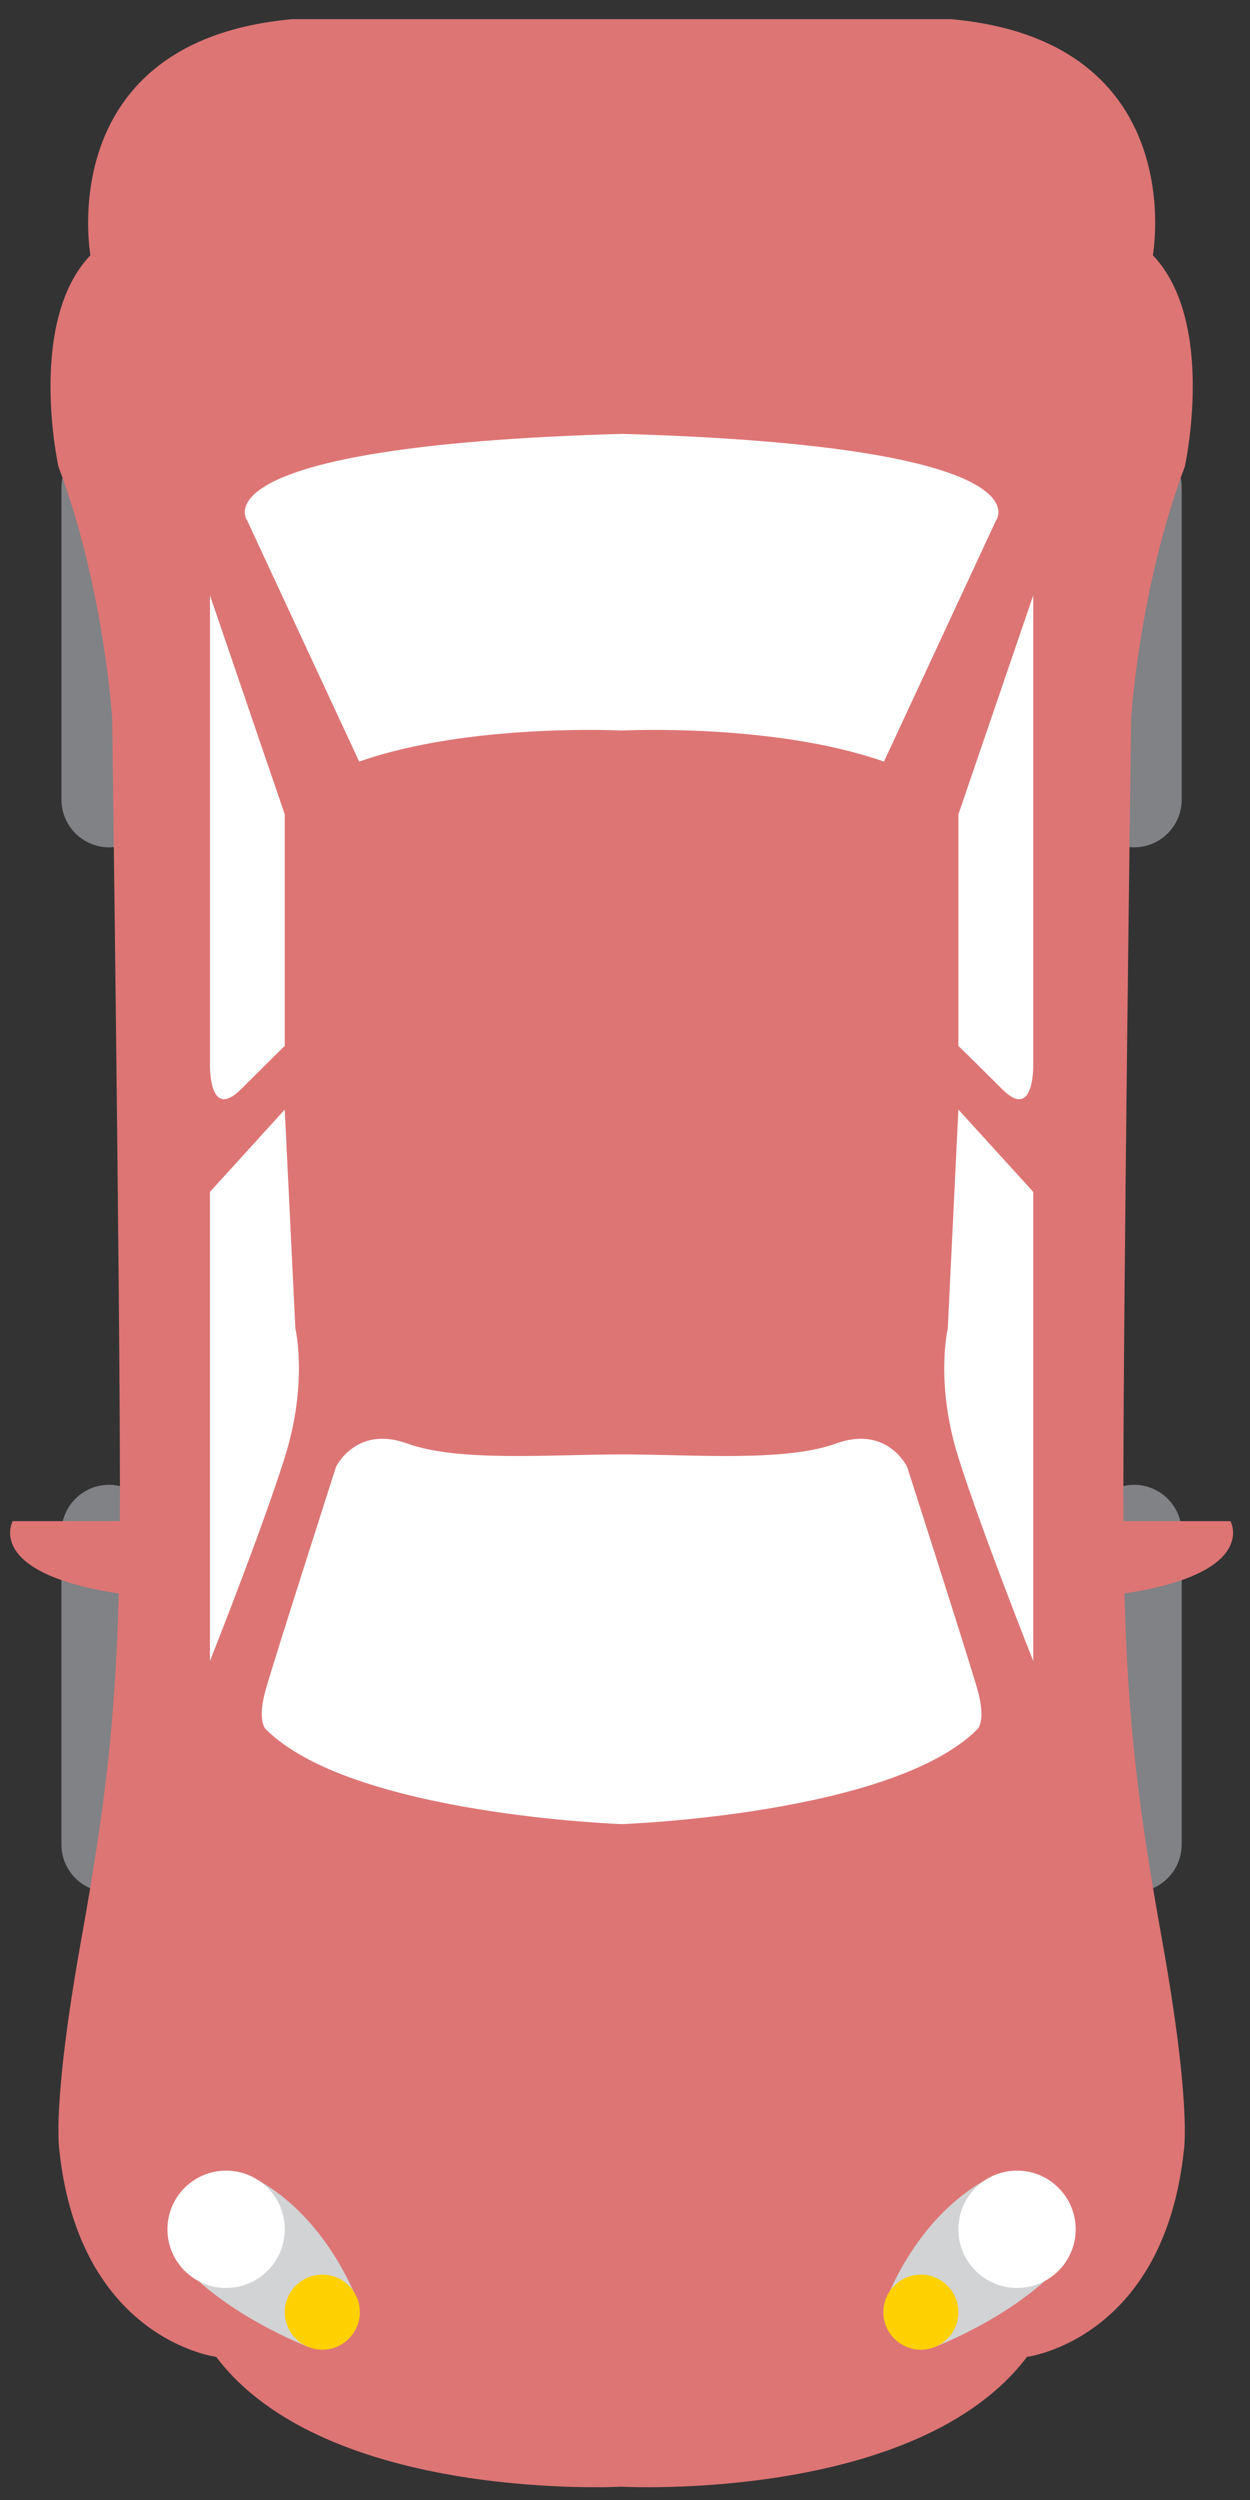 <?xml version="1.0" encoding="UTF-8" standalone="no"?>
<svg width="53px" height="106px" viewBox="0 0 53 106" version="1.1" xmlns="http://www.w3.org/2000/svg" xmlns:xlink="http://www.w3.org/1999/xlink" xmlns:sketch="http://www.bohemiancoding.com/sketch/ns">
    <rect x="0" y="0" width="53" height="106" fill="#333333" stroke="none"/>
    <!-- Generator: Sketch 3.3.2 (12043) - http://www.bohemiancoding.com/sketch -->
    <title>vehicle</title>
    <desc>Created with Sketch.</desc>
    <defs></defs>
    <g id="Page-1" stroke="none" stroke-width="1" fill="none" fill-rule="evenodd" sketch:type="MSPage">
        <g id="vehicle" sketch:type="MSLayerGroup">
            <path d="M4.823,35.917 C4.76,35.923 4.694,35.927 4.627,35.927 L4.627,35.927 C3.512,35.927 2.605,35.021 2.605,33.904 L2.605,20.677 C2.605,20.538 2.621,20.402 2.648,20.27 L6.191,22.019 L6.191,35.553" id="Shape" fill="#808285" sketch:type="MSShapeGroup"></path>
            <path d="M50.063,20.27 C50.09,20.402 50.104,20.538 50.104,20.677 L50.104,33.904 C50.104,35.021 49.2,35.927 48.083,35.927 L48.083,35.927 C48.017,35.927 47.95,35.923 47.888,35.917 L46.152,33.855 L46.152,21.285" id="Shape" fill="#808285" sketch:type="MSShapeGroup"></path>
            <path d="M2.647,64.571 C2.835,63.649 3.649,62.956 4.626,62.956 L4.626,62.956 C4.791,62.956 4.951,62.977 5.104,63.014 L6.005,64.924 L4.997,79.413 L3.84,80.069 C3.114,79.763 2.604,79.044 2.604,78.207 L2.604,66.997" id="Shape" fill="#808285" sketch:type="MSShapeGroup"></path>
            <path d="M47.604,63.014 C47.758,62.977 47.917,62.956 48.083,62.956 L48.083,62.956 C49.061,62.956 49.876,63.649 50.063,64.571 L50.104,66.995 L50.104,78.205 C50.104,79.042 49.595,79.761 48.87,80.067 L46.288,76.382 L46.106,64.496 L47.604,63.014 L47.604,63.014 Z" id="Shape" fill="#808285" sketch:type="MSShapeGroup"></path>
            <path d="M47.678,67.563 C47.818,73.033 48.271,76.683 49.276,82.28 C50.527,89.261 50.197,91.171 50.197,91.171 C49.342,99.207 43.545,99.931 43.545,99.931 C38.869,106.122 26.357,105.436 26.357,105.436 C26.357,105.436 13.843,106.122 9.166,99.931 C9.166,99.931 3.371,99.207 2.516,91.171 C2.516,91.171 2.186,89.261 3.438,82.28 C4.441,76.683 4.894,73.032 5.034,67.563 L5.08,64.499 C5.082,64.051 5.085,63.59 5.085,63.115 C5.085,54.883 4.755,30.45 4.755,30.45 C4.755,30.45 4.413,24.918 2.476,19.78 C2.476,19.78 1.132,13.655 3.834,10.823 C3.834,10.823 2.187,1.735 12.394,0.812 L26.359,0.812 L40.321,0.812 C50.529,1.734 48.881,10.823 48.881,10.823 C51.584,13.655 50.238,19.78 50.238,19.78 C48.302,24.918 47.961,30.45 47.961,30.45 C47.961,30.45 47.632,54.883 47.632,63.115 C47.632,63.591 47.632,64.051 47.635,64.499" id="Shape" fill="#DD7575" sketch:type="MSShapeGroup"></path>
            <path d="M7.124,64.498 L0.538,64.498 C0.538,64.498 -0.778,66.87 5.741,67.66 C5.741,67.66 7.915,68.845 7.651,64.498 L7.124,64.498 L7.124,64.498 Z" id="Shape" fill="#DD7575" sketch:type="MSShapeGroup"></path>
            <path d="M7.338,95.574 C9.263,98.067 13.085,99.515 13.085,99.515 L15.231,97.757 C15.231,97.757 14.025,94.16 10.936,92.435 L7.338,95.574 L7.338,95.574 Z" id="Shape" fill="#D1D3D4" sketch:type="MSShapeGroup"></path>
            <path d="M8.902,70.426 L8.902,50.536 L12.073,47.046 L12.524,56.331 C12.524,56.331 13.071,58.637 12.073,61.798 C11.075,64.96 8.902,70.426 8.902,70.426 L8.902,70.426 Z" id="Shape" fill="#FFFFFF" sketch:type="MSShapeGroup"></path>
            <path d="M8.902,45.069 C8.902,45.069 8.819,47.572 10.211,46.19 L11.603,44.807 L12.074,44.346 L12.074,34.532 L8.903,25.246 L8.903,45.069 L8.902,45.069 Z" id="Shape" fill="#FFFFFF" sketch:type="MSShapeGroup"></path>
            <path d="M45.585,64.498 L52.173,64.498 C52.173,64.498 53.491,66.87 46.97,67.66 C46.97,67.66 44.796,68.845 45.06,64.498 L45.585,64.498 L45.585,64.498 Z" id="Shape" fill="#DD7575" sketch:type="MSShapeGroup"></path>
            <path d="M45.374,95.574 C43.448,98.067 39.627,99.515 39.627,99.515 L37.48,97.757 C37.48,97.757 38.687,94.16 41.775,92.435 L45.374,95.574 L45.374,95.574 Z" id="Shape" fill="#D1D3D4" sketch:type="MSShapeGroup"></path>
            <path d="M26.356,61.667 C29.383,61.667 33.27,61.996 35.444,61.206 C37.617,60.415 38.462,62.194 38.462,62.194 C38.462,62.194 41.04,70.229 41.437,71.611 C41.833,72.995 41.437,73.324 41.437,73.324 C37.814,76.946 26.357,77.342 26.357,77.342 C26.357,77.342 14.896,76.947 11.275,73.324 C11.275,73.324 10.879,72.994 11.275,71.611 C11.669,70.229 14.248,62.194 14.248,62.194 C14.248,62.194 15.096,60.416 17.268,61.206 C19.438,61.996 23.325,61.667 26.356,61.667 L26.356,61.667 Z" id="Shape" fill="#FFFFFF" sketch:type="MSShapeGroup"></path>
            <path d="M43.81,70.426 L43.81,50.536 L40.636,47.046 L40.186,56.331 C40.186,56.331 39.638,58.637 40.636,61.798 C41.634,64.96 43.81,70.426 43.81,70.426 L43.81,70.426 Z" id="Shape" fill="#FFFFFF" sketch:type="MSShapeGroup"></path>
            <path d="M43.81,45.069 C43.81,45.069 43.892,47.572 42.5,46.19 L41.108,44.807 L40.635,44.346 L40.635,34.532 L43.809,25.246 L43.809,45.069 L43.81,45.069 Z" id="Shape" fill="#FFFFFF" sketch:type="MSShapeGroup"></path>
            <path d="M26.356,18.396 C44.664,18.923 42.223,22.084 42.223,22.084 L37.479,32.292 C32.797,30.645 26.356,30.975 26.356,30.975 C26.356,30.975 19.911,30.645 15.23,32.292 L10.487,22.084 C10.487,22.085 8.048,18.923 26.356,18.396 L26.356,18.396 Z" id="Shape" fill="#FFFFFF" sketch:type="MSShapeGroup"></path>
            <circle id="Oval" fill="#FFFFFF" sketch:type="MSShapeGroup" cx="9.587" cy="94.522" r="2.487"></circle>
            <circle id="Oval" fill="#FFD100" sketch:type="MSShapeGroup" cx="13.666" cy="98.036" r="1.591"></circle>
            <circle id="Oval" fill="#FFFFFF" sketch:type="MSShapeGroup" cx="43.122" cy="94.522" r="2.487"></circle>
            <circle id="Oval" fill="#FFD100" sketch:type="MSShapeGroup" cx="39.045" cy="98.036" r="1.591"></circle>
        </g>
    </g>
</svg>